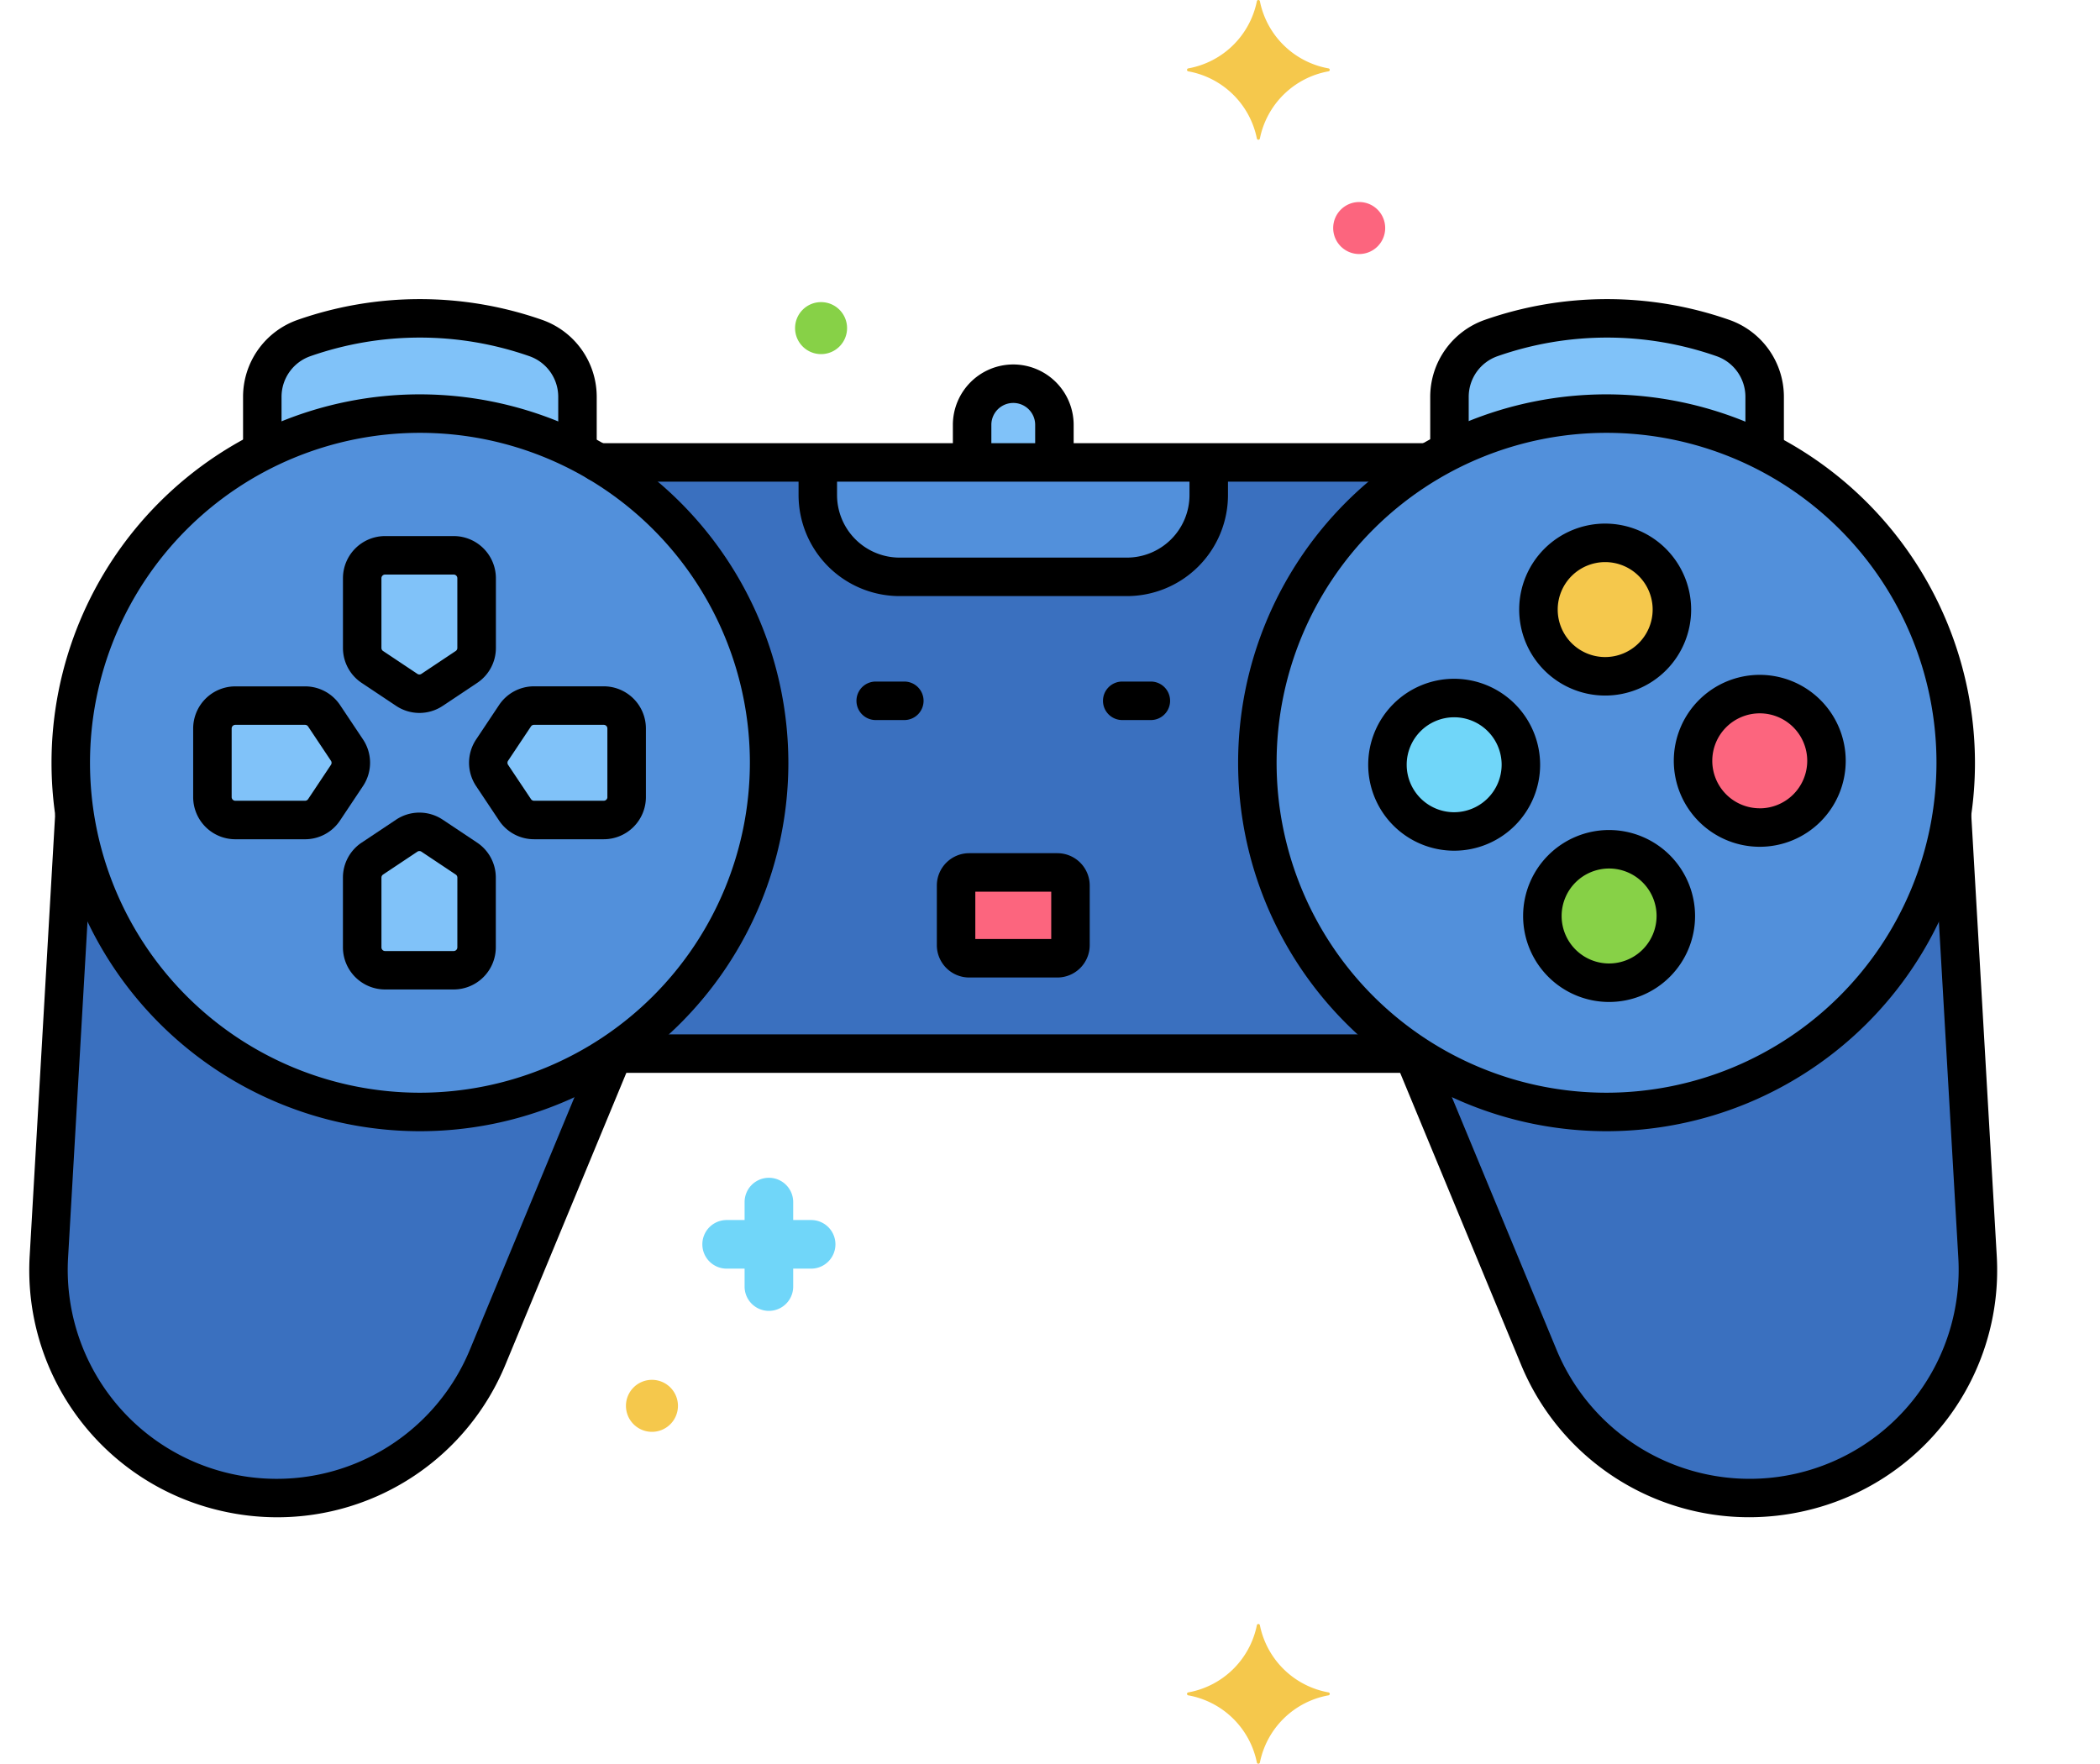 <svg xmlns="http://www.w3.org/2000/svg" width="150" height="125.981" viewBox="0 0 150 125.981">
  <g id="Layer_12" transform="translate(3.805 -34.473)">
    <g id="Group_142807" data-name="Group 142807" transform="translate(-3.805 34.473)">
      <g id="Group_142705" data-name="Group 142705" transform="translate(69.437 27.408)">
        <g id="Group_142704" data-name="Group 142704">
          <path id="Path_209950" data-name="Path 209950" d="M125.594,95.845a2.94,2.94,0,0,0-2.94,2.94v2.683h5.879V98.785a2.94,2.94,0,0,0-2.94-2.94Z" transform="translate(-122.654 -95.845)" fill="#80c2f9"/>
        </g>
      </g>
      <g id="Group_142707" data-name="Group 142707" transform="translate(79.465 19.22)">
        <g id="Group_142706" data-name="Group 142706" transform="translate(0 0)">
          <circle id="Ellipse_8" data-name="Ellipse 8" cx="24.942" cy="24.942" r="24.942" transform="translate(0 35.267) rotate(-45)" fill="#5290db"/>
        </g>
      </g>
      <g id="Group_142709" data-name="Group 142709" transform="translate(0 24.453)">
        <g id="Group_142708" data-name="Group 142708" transform="translate(0 0)">
          <circle id="Ellipse_9" data-name="Ellipse 9" cx="24.942" cy="24.942" r="24.942" transform="translate(0 11.473) rotate(-13.3)" fill="#5290db"/>
        </g>
      </g>
      <g id="Group_142711" data-name="Group 142711" transform="translate(42.615 33.03)">
        <g id="Group_142710" data-name="Group 142710">
          <path id="Path_209951" data-name="Path 209951" d="M121.175,127.525A24.924,24.924,0,0,1,133.4,106.071H73.871A24.94,24.94,0,0,1,74.956,148.3h57.357A24.913,24.913,0,0,1,121.175,127.525Z" transform="translate(-73.871 -106.071)" fill="#3a70bf"/>
        </g>
      </g>
      <g id="Group_142713" data-name="Group 142713" transform="translate(100.932 58.15)">
        <g id="Group_142712" data-name="Group 142712">
          <path id="Path_209952" data-name="Path 209952" d="M220.443,183.354l-1.827-31.6a24.941,24.941,0,0,1-38.474,17.107h-.019l8.981,21.674a16.3,16.3,0,0,0,31.339-7.182Z" transform="translate(-180.123 -151.755)" fill="#3a70bf"/>
        </g>
      </g>
      <g id="Group_142715" data-name="Group 142715" transform="translate(3.467 58.15)">
        <g id="Group_142714" data-name="Group 142714" transform="translate(0)">
          <path id="Path_209953" data-name="Path 209953" d="M42.829,168.861A24.941,24.941,0,0,1,4.355,151.754l-1.827,31.6a16.3,16.3,0,0,0,31.339,7.182l8.981-21.674Z" transform="translate(-2.5 -151.754)" fill="#3a70bf"/>
        </g>
      </g>
      <g id="Group_142717" data-name="Group 142717" transform="translate(18.736 22.732)">
        <g id="Group_142716" data-name="Group 142716">
          <path id="Path_209954" data-name="Path 209954" d="M49.812,88.757a24.965,24.965,0,0,0-16.573,0,4.443,4.443,0,0,0-2.97,4.187v3.9a24.925,24.925,0,0,1,22.513,0v-3.9A4.443,4.443,0,0,0,49.812,88.757Z" transform="translate(-30.269 -87.342)" fill="#80c2f9"/>
        </g>
      </g>
      <g id="Group_142719" data-name="Group 142719" transform="translate(103.535 22.732)">
        <g id="Group_142718" data-name="Group 142718">
          <path id="Path_209955" data-name="Path 209955" d="M204.332,88.757a24.965,24.965,0,0,0-16.573,0,4.443,4.443,0,0,0-2.97,4.187v3.9a24.925,24.925,0,0,1,22.513,0v-3.9a4.445,4.445,0,0,0-2.97-4.187Z" transform="translate(-184.789 -87.342)" fill="#80c2f9"/>
        </g>
      </g>
      <g id="Group_142721" data-name="Group 142721" transform="translate(109.891 38.775)">
        <g id="Group_142720" data-name="Group 142720">
          <circle id="Ellipse_10" data-name="Ellipse 10" cx="4.766" cy="4.766" r="4.766" fill="#f5c84c"/>
        </g>
      </g>
      <g id="Group_142723" data-name="Group 142723" transform="translate(110.171 60.661)">
        <g id="Group_142722" data-name="Group 142722">
          <circle id="Ellipse_11" data-name="Ellipse 11" cx="4.766" cy="4.766" r="4.766" fill="#87d147"/>
        </g>
      </g>
      <g id="Group_142725" data-name="Group 142725" transform="translate(99.104 49.858)">
        <g id="Group_142724" data-name="Group 142724">
          <circle id="Ellipse_12" data-name="Ellipse 12" cx="4.766" cy="4.766" r="4.766" fill="#70d6f9"/>
        </g>
      </g>
      <g id="Group_142727" data-name="Group 142727" transform="translate(120.931 49.578)">
        <g id="Group_142726" data-name="Group 142726">
          <circle id="Ellipse_13" data-name="Ellipse 13" cx="4.766" cy="4.766" r="4.766" fill="#fc657e"/>
        </g>
      </g>
      <g id="Group_142729" data-name="Group 142729" transform="translate(25.868 39.666)">
        <g id="Group_142728" data-name="Group 142728">
          <path id="Path_209956" data-name="Path 209956" d="M49.846,118.138h-4.9a1.635,1.635,0,0,0-1.635,1.635v4.981a1.637,1.637,0,0,0,.728,1.361l2.451,1.634a1.635,1.635,0,0,0,1.814,0l2.451-1.634a1.636,1.636,0,0,0,.728-1.361v-4.981a1.634,1.634,0,0,0-1.635-1.635Z" transform="translate(-43.308 -118.138)" fill="#80c2f9"/>
        </g>
      </g>
      <g id="Group_142731" data-name="Group 142731" transform="translate(25.869 59.417)">
        <g id="Group_142730" data-name="Group 142730">
          <path id="Path_209957" data-name="Path 209957" d="M50.754,155.967,48.3,154.333a1.635,1.635,0,0,0-1.814,0l-2.451,1.634a1.636,1.636,0,0,0-.728,1.361v4.981a1.636,1.636,0,0,0,1.635,1.635h4.9a1.636,1.636,0,0,0,1.635-1.635v-4.981a1.637,1.637,0,0,0-.729-1.361Z" transform="translate(-43.309 -154.058)" fill="#80c2f9"/>
        </g>
      </g>
      <g id="Group_142733" data-name="Group 142733" transform="translate(15.173 50.398)">
        <g id="Group_142732" data-name="Group 142732">
          <path id="Path_209958" data-name="Path 209958" d="M33.4,140.835l-1.634-2.451a1.636,1.636,0,0,0-1.361-.728H25.425a1.635,1.635,0,0,0-1.635,1.635v4.9a1.636,1.636,0,0,0,1.635,1.635h4.981a1.637,1.637,0,0,0,1.361-.728L33.4,142.65a1.636,1.636,0,0,0,0-1.815Z" transform="translate(-23.79 -137.656)" fill="#80c2f9"/>
        </g>
      </g>
      <g id="Group_142735" data-name="Group 142735" transform="translate(34.874 50.398)">
        <g id="Group_142734" data-name="Group 142734">
          <path id="Path_209959" data-name="Path 209959" d="M67.961,137.656H62.98a1.637,1.637,0,0,0-1.361.728l-1.634,2.451a1.635,1.635,0,0,0,0,1.814l1.634,2.451a1.636,1.636,0,0,0,1.361.728h4.981a1.636,1.636,0,0,0,1.635-1.635v-4.9A1.636,1.636,0,0,0,67.961,137.656Z" transform="translate(-59.711 -137.656)" fill="#80c2f9"/>
        </g>
      </g>
      <g id="Group_142737" data-name="Group 142737" transform="translate(68.29 62.316)">
        <g id="Group_142736" data-name="Group 142736">
          <path id="Path_209960" data-name="Path 209960" d="M127.806,159.332h-6.3a.935.935,0,0,0-.935.935v4.259a.935.935,0,0,0,.935.935h6.3a.935.935,0,0,0,.935-.935v-4.259A.936.936,0,0,0,127.806,159.332Z" transform="translate(-120.568 -159.332)" fill="#fc657e"/>
        </g>
      </g>
      <g id="Group_142739" data-name="Group 142739" transform="translate(58.415 33.03)">
        <g id="Group_142738" data-name="Group 142738">
          <path id="Path_209961" data-name="Path 209961" d="M102.608,106.071V108.4a5.859,5.859,0,0,0,5.842,5.842H124.69a5.859,5.859,0,0,0,5.842-5.842v-2.331Z" transform="translate(-102.608 -106.071)" fill="#5290db"/>
        </g>
      </g>
      <g id="Group_142741" data-name="Group 142741" transform="translate(84.79)">
        <g id="Group_142740" data-name="Group 142740">
          <path id="Path_209962" data-name="Path 209962" d="M160.718,50.884a6.1,6.1,0,0,1-4.893-4.793.11.11,0,0,0-.217,0,6.1,6.1,0,0,1-4.893,4.793.107.107,0,0,0,0,.213,6.1,6.1,0,0,1,4.893,4.793.11.11,0,0,0,.217,0,6.1,6.1,0,0,1,4.893-4.793A.107.107,0,0,0,160.718,50.884Z" transform="translate(-150.622 -46)" fill="#f5c84c"/>
        </g>
      </g>
      <g id="Group_142743" data-name="Group 142743" transform="translate(50.168 84.128)">
        <g id="Group_142742" data-name="Group 142742">
          <path id="Path_209963" data-name="Path 209963" d="M95.334,202.017H94.053v-1.281a1.736,1.736,0,1,0-3.472,0v1.281H89.3a1.736,1.736,0,0,0,0,3.472h1.281v1.281a1.736,1.736,0,0,0,3.472,0v-1.281h1.281a1.736,1.736,0,1,0,0-3.472Z" transform="translate(-87.564 -199)" fill="#70d6f9"/>
        </g>
      </g>
      <g id="Group_142745" data-name="Group 142745" transform="translate(95.228 14.431)">
        <g id="Group_142744" data-name="Group 142744">
          <path id="Path_209964" data-name="Path 209964" d="M171.479,72.246a1.857,1.857,0,1,0,1.857,1.857A1.857,1.857,0,0,0,171.479,72.246Z" transform="translate(-169.622 -72.246)" fill="#fc657e"/>
        </g>
      </g>
      <g id="Group_142747" data-name="Group 142747" transform="translate(44.711 98.56)">
        <g id="Group_142746" data-name="Group 142746" transform="translate(0 0)">
          <path id="Path_209965" data-name="Path 209965" d="M79.479,225.246a1.857,1.857,0,1,0,1.857,1.857A1.857,1.857,0,0,0,79.479,225.246Z" transform="translate(-77.622 -225.246)" fill="#f5c84c"/>
        </g>
      </g>
      <g id="Group_142749" data-name="Group 142749" transform="translate(56.791 21.58)">
        <g id="Group_142748" data-name="Group 142748">
          <path id="Path_209966" data-name="Path 209966" d="M101.479,85.246a1.857,1.857,0,1,0,1.857,1.857A1.857,1.857,0,0,0,101.479,85.246Z" transform="translate(-99.622 -85.246)" fill="#87d147"/>
        </g>
      </g>
      <g id="Group_142752" data-name="Group 142752" transform="translate(88.437 28.168)">
        <g id="Group_142751" data-name="Group 142751">
          <g id="Group_142750" data-name="Group 142750">
            <path id="Path_209967" data-name="Path 209967" d="M183.716,97.228a26.316,26.316,0,1,0,26.316,26.316A26.346,26.346,0,0,0,183.716,97.228Zm0,49.883a23.567,23.567,0,1,1,23.567-23.567A23.594,23.594,0,0,1,183.716,147.111Z" transform="translate(-157.4 -97.228)"/>
          </g>
        </g>
      </g>
      <g id="Group_142755" data-name="Group 142755" transform="translate(3.676 28.168)">
        <g id="Group_142754" data-name="Group 142754" transform="translate(0)">
          <g id="Group_142753" data-name="Group 142753">
            <path id="Path_209968" data-name="Path 209968" d="M29.2,97.228a26.316,26.316,0,1,0,26.316,26.316A26.346,26.346,0,0,0,29.2,97.228Zm0,49.883a23.567,23.567,0,1,1,23.567-23.567A23.594,23.594,0,0,1,29.2,147.111Z" transform="translate(-2.88 -97.228)"/>
          </g>
        </g>
      </g>
      <g id="Group_142757" data-name="Group 142757" transform="translate(41.312 31.656)">
        <g id="Group_142756" data-name="Group 142756">
          <path id="Path_209969" data-name="Path 209969" d="M132.122,103.571H72.875a1.375,1.375,0,0,0,0,2.749h59.247a1.375,1.375,0,1,0,0-2.749Z" transform="translate(-71.5 -103.571)"/>
        </g>
      </g>
      <g id="Group_142759" data-name="Group 142759" transform="translate(42.79 73.882)">
        <g id="Group_142758" data-name="Group 142758">
          <path id="Path_209970" data-name="Path 209970" d="M131.923,180.366H75.563a1.375,1.375,0,1,0,0,2.749h56.361a1.375,1.375,0,1,0,0-2.749Z" transform="translate(-74.188 -180.366)"/>
        </g>
      </g>
      <g id="Group_142761" data-name="Group 142761" transform="translate(61.139 48.683)">
        <g id="Group_142760" data-name="Group 142760">
          <path id="Path_209971" data-name="Path 209971" d="M110.958,134.537h-2.043a1.375,1.375,0,0,0,0,2.749h2.043a1.375,1.375,0,1,0,0-2.749Z" transform="translate(-107.54 -134.537)"/>
        </g>
      </g>
      <g id="Group_142763" data-name="Group 142763" transform="translate(78.822 48.683)">
        <g id="Group_142762" data-name="Group 142762">
          <path id="Path_209972" data-name="Path 209972" d="M143.162,134.537h-2.043a1.375,1.375,0,1,0,0,2.749h2.043a1.375,1.375,0,0,0,0-2.749Z" transform="translate(-139.744 -134.537)"/>
        </g>
      </g>
      <g id="Group_142765" data-name="Group 142765" transform="translate(99.682 56.869)">
        <g id="Group_142764" data-name="Group 142764">
          <path id="Path_209973" data-name="Path 209973" d="M220.791,182.226,218.97,150.72a1.375,1.375,0,0,0-2.745.159l1.822,31.506a14.929,14.929,0,0,1-28.7,6.576l-8.854-21.37a1.375,1.375,0,1,0-2.54,1.052l8.854,21.37a17.626,17.626,0,0,0,16.3,10.917,17.832,17.832,0,0,0,3.986-.453A17.63,17.63,0,0,0,220.791,182.226Z" transform="translate(-177.85 -149.425)"/>
        </g>
      </g>
      <g id="Group_142767" data-name="Group 142767" transform="translate(2.092 56.969)">
        <g id="Group_142766" data-name="Group 142766" transform="translate(0)">
          <path id="Path_209974" data-name="Path 209974" d="M42.095,166.995a1.375,1.375,0,0,0-1.8.744L31.47,189.044a14.929,14.929,0,0,1-28.7-6.576l1.816-31.407a1.374,1.374,0,1,0-2.744-.159L.029,182.309a17.631,17.631,0,0,0,13.7,18.253,17.828,17.828,0,0,0,3.986.453,17.628,17.628,0,0,0,16.3-10.917l8.828-21.305a1.375,1.375,0,0,0-.744-1.8Z" transform="translate(0.001 -149.607)"/>
        </g>
      </g>
      <g id="Group_142769" data-name="Group 142769" transform="translate(17.361 21.365)">
        <g id="Group_142768" data-name="Group 142768">
          <path id="Path_209975" data-name="Path 209975" d="M49.144,86.342a26.458,26.458,0,0,0-17.488,0,5.828,5.828,0,0,0-3.887,5.483v3.592a1.375,1.375,0,0,0,2.749,0V91.825a3.075,3.075,0,0,1,2.053-2.891,23.693,23.693,0,0,1,15.658,0,3.075,3.075,0,0,1,2.053,2.891v3.592a1.375,1.375,0,1,0,2.749,0V91.825A5.828,5.828,0,0,0,49.144,86.342Z" transform="translate(-27.769 -84.855)"/>
        </g>
      </g>
      <g id="Group_142771" data-name="Group 142771" transform="translate(102.159 21.365)">
        <g id="Group_142770" data-name="Group 142770">
          <path id="Path_209976" data-name="Path 209976" d="M203.663,86.342a26.458,26.458,0,0,0-17.488,0,5.828,5.828,0,0,0-3.887,5.483v3.443a1.375,1.375,0,1,0,2.749,0V91.825a3.075,3.075,0,0,1,2.053-2.891,23.694,23.694,0,0,1,15.658,0,3.075,3.075,0,0,1,2.053,2.891v3.351a1.375,1.375,0,0,0,2.749,0V91.825A5.827,5.827,0,0,0,203.663,86.342Z" transform="translate(-182.288 -84.855)"/>
        </g>
      </g>
      <g id="Group_142777" data-name="Group 142777" transform="translate(68.062 26.033)">
        <g id="Group_142776" data-name="Group 142776">
          <path id="Path_209979" data-name="Path 209979" d="M124.468,93.345a4.319,4.319,0,0,0-4.314,4.314v2.318a1.375,1.375,0,1,0,2.749,0V97.659a1.565,1.565,0,1,1,3.13,0v2.386a1.375,1.375,0,1,0,2.749,0V97.659a4.319,4.319,0,0,0-4.314-4.314Z" transform="translate(-120.154 -93.345)"/>
        </g>
      </g>
      <g id="Group_142780" data-name="Group 142780" transform="translate(108.516 37.4)">
        <g id="Group_142779" data-name="Group 142779" transform="translate(0)">
          <g id="Group_142778" data-name="Group 142778">
            <path id="Path_209980" data-name="Path 209980" d="M199.978,114.018a6.141,6.141,0,1,0,6.14,6.141A6.147,6.147,0,0,0,199.978,114.018Zm0,9.532a3.391,3.391,0,1,1,3.391-3.391A3.395,3.395,0,0,1,199.978,123.55Z" transform="translate(-193.838 -114.018)"/>
          </g>
        </g>
      </g>
      <g id="Group_142783" data-name="Group 142783" transform="translate(108.796 59.287)">
        <g id="Group_142782" data-name="Group 142782">
          <g id="Group_142781" data-name="Group 142781">
            <path id="Path_209981" data-name="Path 209981" d="M200.488,153.822a6.141,6.141,0,1,0,6.14,6.141,6.147,6.147,0,0,0-6.14-6.141Zm0,9.532a3.391,3.391,0,1,1,3.391-3.391A3.395,3.395,0,0,1,200.488,163.354Z" transform="translate(-194.348 -153.822)"/>
          </g>
        </g>
      </g>
      <g id="Group_142786" data-name="Group 142786" transform="translate(97.728 48.484)">
        <g id="Group_142785" data-name="Group 142785">
          <g id="Group_142784" data-name="Group 142784">
            <path id="Path_209982" data-name="Path 209982" d="M180.331,134.175a6.14,6.14,0,1,0,6.14,6.14,6.148,6.148,0,0,0-6.14-6.14Zm0,9.532a3.391,3.391,0,1,1,3.391-3.391A3.4,3.4,0,0,1,180.331,143.707Z" transform="translate(-174.19 -134.175)"/>
          </g>
        </g>
      </g>
      <g id="Group_142789" data-name="Group 142789" transform="translate(119.556 48.204)">
        <g id="Group_142788" data-name="Group 142788">
          <g id="Group_142787" data-name="Group 142787">
            <path id="Path_209983" data-name="Path 209983" d="M220.135,133.666a6.14,6.14,0,1,0,6.141,6.14,6.147,6.147,0,0,0-6.141-6.14Zm0,9.531a3.391,3.391,0,1,1,3.392-3.391A3.395,3.395,0,0,1,220.135,143.2Z" transform="translate(-213.995 -133.666)"/>
          </g>
        </g>
      </g>
      <g id="Group_142792" data-name="Group 142792" transform="translate(24.495 38.291)">
        <g id="Group_142791" data-name="Group 142791">
          <g id="Group_142790" data-name="Group 142790">
            <path id="Path_209984" data-name="Path 209984" d="M48.72,115.638h-4.9a3.013,3.013,0,0,0-3.01,3.01v4.981a3,3,0,0,0,1.341,2.5l2.451,1.634a3,3,0,0,0,3.34,0l2.451-1.634a3,3,0,0,0,1.341-2.5v-4.981a3.015,3.015,0,0,0-3.011-3.01Zm.261,7.991a.261.261,0,0,1-.116.217l-2.451,1.634a.261.261,0,0,1-.289,0l-2.451-1.634a.261.261,0,0,1-.116-.217v-4.981a.261.261,0,0,1,.261-.261h4.9a.261.261,0,0,1,.261.261v4.981Z" transform="translate(-40.808 -115.638)"/>
          </g>
        </g>
      </g>
      <g id="Group_142795" data-name="Group 142795" transform="translate(24.495 58.041)">
        <g id="Group_142794" data-name="Group 142794">
          <g id="Group_142793" data-name="Group 142793">
            <path id="Path_209985" data-name="Path 209985" d="M50.39,153.7l-2.451-1.634a3,3,0,0,0-3.339,0L42.148,153.7a3,3,0,0,0-1.34,2.5v4.981a3.013,3.013,0,0,0,3.01,3.01h4.9a3.014,3.014,0,0,0,3.01-3.01V156.2A3,3,0,0,0,50.39,153.7Zm-1.409,7.485a.261.261,0,0,1-.261.261h-4.9a.261.261,0,0,1-.261-.261V156.2a.261.261,0,0,1,.116-.217l2.451-1.634a.26.26,0,0,1,.289,0l2.451,1.634a.26.26,0,0,1,.116.217Z" transform="translate(-40.808 -151.556)"/>
          </g>
        </g>
      </g>
      <g id="Group_142798" data-name="Group 142798" transform="translate(13.799 49.023)">
        <g id="Group_142797" data-name="Group 142797" transform="translate(0)">
          <g id="Group_142796" data-name="Group 142796">
            <path id="Path_209986" data-name="Path 209986" d="M33.42,138.947,31.786,136.5a3,3,0,0,0-2.5-1.34H24.3a3.013,3.013,0,0,0-3.01,3.01v4.9a3.014,3.014,0,0,0,3.01,3.01h4.981a3,3,0,0,0,2.5-1.341l1.634-2.451A3,3,0,0,0,33.42,138.947Zm-2.287,1.815L29.5,143.213a.26.26,0,0,1-.217.116H24.3a.261.261,0,0,1-.261-.261v-4.9a.261.261,0,0,1,.261-.261h4.981a.261.261,0,0,1,.217.116l1.634,2.451A.261.261,0,0,1,31.133,140.762Z" transform="translate(-21.291 -135.156)"/>
          </g>
        </g>
      </g>
      <g id="Group_142801" data-name="Group 142801" transform="translate(33.499 49.023)">
        <g id="Group_142800" data-name="Group 142800">
          <g id="Group_142799" data-name="Group 142799">
            <path id="Path_209987" data-name="Path 209987" d="M66.835,135.156H61.854a3,3,0,0,0-2.5,1.341l-1.634,2.451a3,3,0,0,0,0,3.339l1.634,2.451a3,3,0,0,0,2.5,1.341h4.981a3.013,3.013,0,0,0,3.01-3.01v-4.9A3.014,3.014,0,0,0,66.835,135.156Zm.261,7.912a.261.261,0,0,1-.261.261H61.854a.261.261,0,0,1-.217-.116L60,140.762a.261.261,0,0,1,0-.289l1.634-2.451a.261.261,0,0,1,.217-.116h4.981a.261.261,0,0,1,.261.261v4.9Z" transform="translate(-57.208 -135.156)"/>
          </g>
        </g>
      </g>
      <g id="Group_142804" data-name="Group 142804" transform="translate(66.915 60.942)">
        <g id="Group_142803" data-name="Group 142803">
          <g id="Group_142802" data-name="Group 142802">
            <path id="Path_209988" data-name="Path 209988" d="M126.68,156.832h-6.3a2.313,2.313,0,0,0-2.31,2.31v4.26a2.313,2.313,0,0,0,2.31,2.31h6.3a2.313,2.313,0,0,0,2.31-2.31v-4.26a2.313,2.313,0,0,0-2.31-2.31Zm-.439,6.13h-5.423v-3.381h5.423Z" transform="translate(-118.068 -156.832)"/>
          </g>
        </g>
      </g>
      <g id="Group_142806" data-name="Group 142806" transform="translate(57.04 32.012)">
        <g id="Group_142805" data-name="Group 142805">
          <path id="Path_209989" data-name="Path 209989" d="M129.407,104.219a1.374,1.374,0,0,0-1.375,1.375v1.975a4.473,4.473,0,0,1-4.467,4.467H107.324a4.473,4.473,0,0,1-4.467-4.467v-1.889a1.375,1.375,0,0,0-2.749,0v1.889a7.224,7.224,0,0,0,7.216,7.216h16.241a7.224,7.224,0,0,0,7.216-7.216v-1.975A1.374,1.374,0,0,0,129.407,104.219Z" transform="translate(-100.108 -104.219)"/>
        </g>
      </g>
      <g id="Group_142808" data-name="Group 142808" transform="translate(84.79 116)">
        <g id="Group_142740-2" data-name="Group 142740">
          <path id="Path_209962-2" data-name="Path 209962" d="M160.718,50.884a6.1,6.1,0,0,1-4.893-4.793.11.11,0,0,0-.217,0,6.1,6.1,0,0,1-4.893,4.793.107.107,0,0,0,0,.213,6.1,6.1,0,0,1,4.893,4.793.11.11,0,0,0,.217,0,6.1,6.1,0,0,1,4.893-4.793A.107.107,0,0,0,160.718,50.884Z" transform="translate(-150.622 -46)" fill="#f5c84c"/>
        </g>
      </g>
    </g>
  </g>
</svg>

